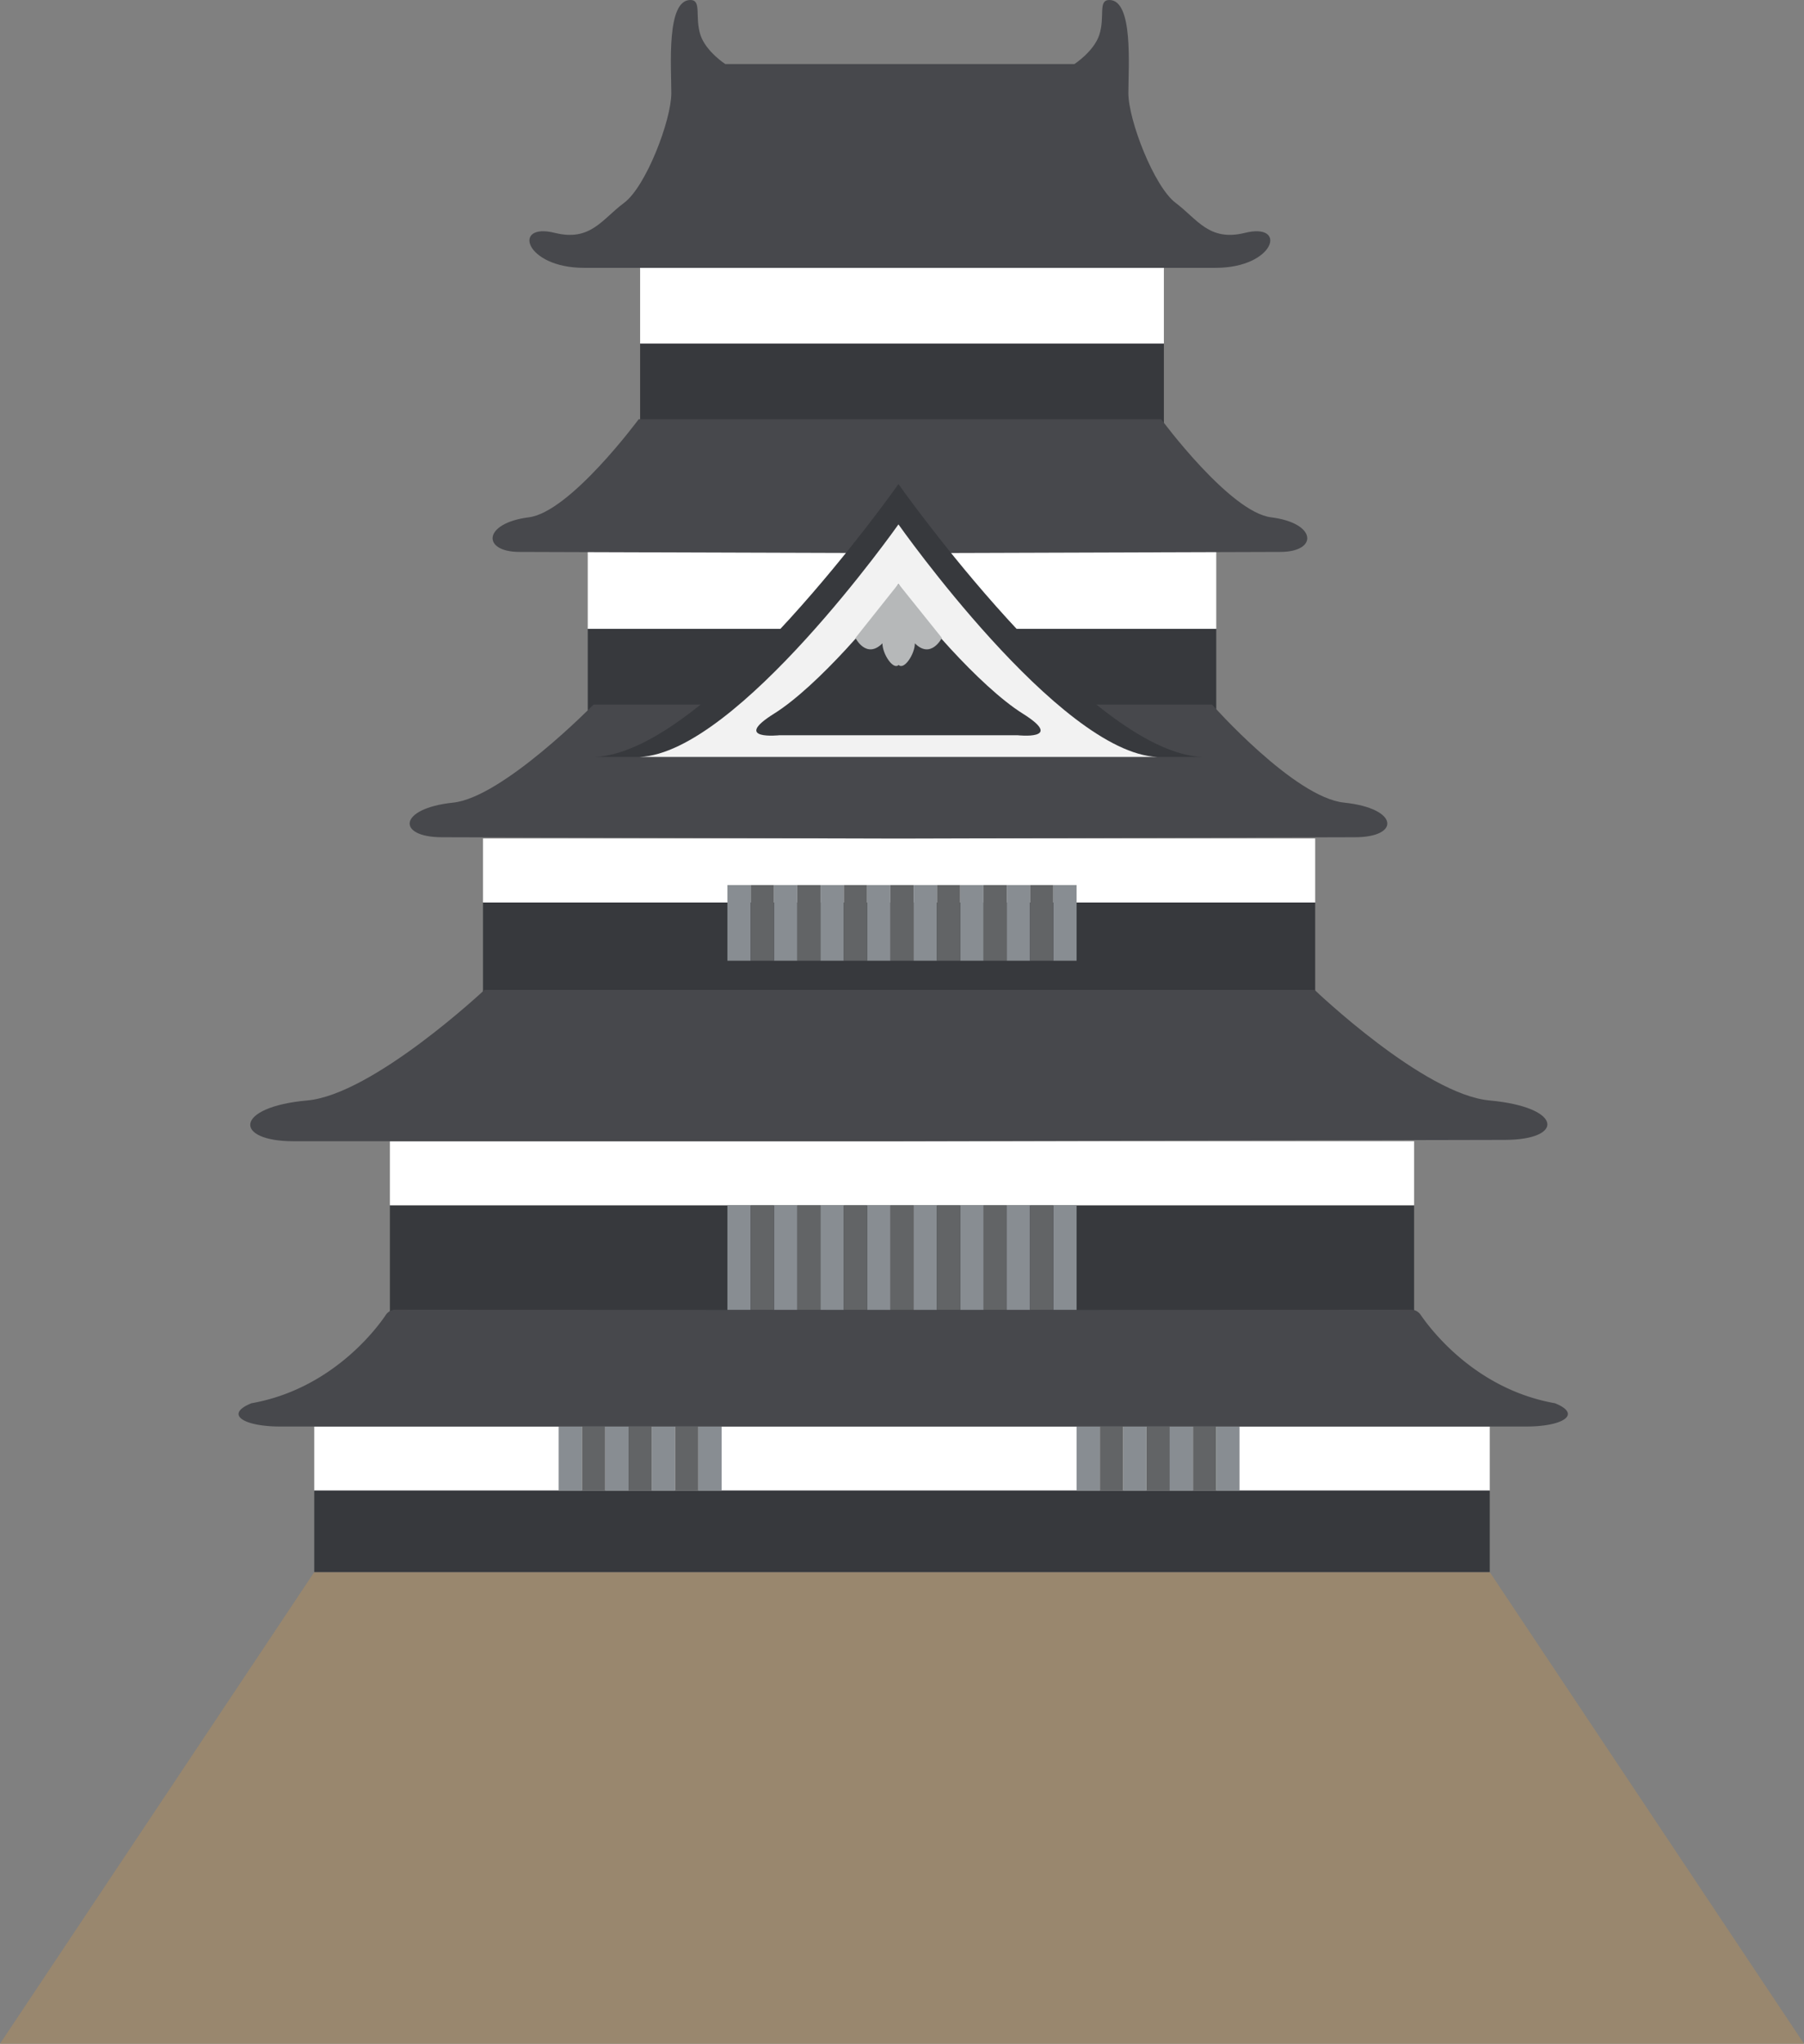 <svg xmlns="http://www.w3.org/2000/svg" viewBox="0 0 310 351"><rect x="0" y="0" width="310" height="351" fill="#808080" stroke="none"/><defs><style>.cls-1{fill:#37393d;}.cls-2{fill:#f2f2f2;}.cls-3{fill:#99876e;}.cls-4{fill:#fff;}.cls-5{fill:#888d92;}.cls-6{fill:#626466;}.cls-7{fill:#47484c;}.cls-8{fill:#b6b8b9;}</style></defs><title>castle</title><g id="レイヤー_2" data-name="レイヤー 2"><g id="レイヤー_1-2" data-name="レイヤー 1"><path class="cls-1" d="M112.93,137.1h-1.2C112.12,137.12,112.53,137.12,112.93,137.1Z"/><path class="cls-1" d="M218.48,137.1h-1.2Q217.9,137.13,218.48,137.1Z"/><path class="cls-2" d="M120.18,137.1h-1A8.68,8.68,0,0,0,120.18,137.1Z"/><path class="cls-2" d="M210.13,137.1h-1A8.85,8.85,0,0,0,210.13,137.1Z"/><polygon class="cls-3" points="256 270 155.5 270 155 270 154.5 270 54 270 0 351 154.5 351 155 351 155.5 351 310 351 256 270"/><rect class="cls-1" x="101" y="108" width="108" height="14"/><rect class="cls-4" x="101" y="94" width="108" height="14"/><rect class="cls-1" x="110" y="59" width="90" height="14"/><rect class="cls-4" x="110" y="46" width="90" height="13"/><rect class="cls-4" x="54" y="245" width="202" height="11"/><rect class="cls-1" x="54" y="256" width="202" height="14"/><rect class="cls-5" x="209" y="245" width="4" height="11"/><rect class="cls-5" x="201" y="245" width="4" height="11"/><rect class="cls-6" x="205" y="245" width="4" height="11"/><rect class="cls-5" x="193" y="245" width="4" height="11"/><rect class="cls-6" x="197" y="245" width="4" height="11"/><rect class="cls-5" x="185" y="245" width="4" height="11"/><rect class="cls-6" x="189" y="245" width="4" height="11"/><rect class="cls-5" x="112" y="245" width="4" height="11"/><rect class="cls-6" x="108" y="245" width="4" height="11"/><rect class="cls-5" x="120" y="245" width="4" height="11"/><rect class="cls-6" x="116" y="245" width="4" height="11"/><rect class="cls-5" x="104" y="245" width="4" height="11"/><rect class="cls-5" x="96" y="245" width="4" height="11"/><rect class="cls-6" x="100" y="245" width="4" height="11"/><path class="cls-7" d="M213.9,40c-6.13,1.51-8.16-2.37-11.87-5.15S193.9,20.64,193.9,16s.88-16-3.27-16c-2,0-.7,2.84-1.73,6-.93,2.83-4.27,5-4.27,5h-60s-3.34-2.17-4.27-5c-1-3.16.27-6-1.73-6-4.15,0-3.27,11.36-3.27,16S111,32.06,107.23,34.85,101.49,41.51,95.36,40c-7.42-1.86-5.21,6,5,6,9.34,0,47.85,0,54.27,0s44.92,0,54.27,0C219.11,46,221.32,38.14,213.9,40Z"/><path class="cls-7" d="M218.45,88.85C211.35,88,199.54,72,199.54,72H109.75S97.94,88,90.84,88.85c-7.87,1-8.07,5.94-1.57,5.94l65.22.21h.31L220,94.79C226.52,94.79,226.32,89.84,218.45,88.85Z"/><rect class="cls-1" x="83" y="155" width="143" height="19"/><rect class="cls-4" x="83" y="144" width="143" height="11"/><rect class="cls-5" x="149" y="152" width="4" height="13"/><rect class="cls-6" x="153" y="152" width="4" height="13"/><rect class="cls-5" x="141" y="152" width="4" height="13"/><rect class="cls-6" x="145" y="152" width="4" height="13"/><rect class="cls-5" x="133" y="152" width="4" height="13"/><rect class="cls-6" x="137" y="152" width="4" height="13"/><rect class="cls-5" x="125" y="152" width="4" height="13"/><rect class="cls-6" x="129" y="152" width="4" height="13"/><rect class="cls-5" x="181" y="152" width="4" height="13"/><rect class="cls-5" x="173" y="152" width="4" height="13"/><rect class="cls-6" x="177" y="152" width="4" height="13"/><rect class="cls-5" x="165" y="152" width="4" height="13"/><rect class="cls-6" x="169" y="152" width="4" height="13"/><rect class="cls-5" x="157" y="152" width="4" height="13"/><rect class="cls-6" x="161" y="152" width="4" height="13"/><path class="cls-7" d="M231,137.85C222.44,137,208.27,121,208.27,121H102S86.35,137,77.83,137.85c-9.45,1-9.68,5.94-1.89,5.94l78.27.21h.37l78.27-.21C240.64,143.79,240.41,138.84,231,137.85Z"/><rect class="cls-1" x="67" y="207" width="176" height="20"/><rect class="cls-4" x="67" y="196" width="176" height="11"/><rect class="cls-5" x="149" y="207" width="4" height="18"/><rect class="cls-6" x="169" y="207" width="4" height="18"/><rect class="cls-5" x="181" y="207" width="4" height="18"/><rect class="cls-5" x="173" y="207" width="4" height="18"/><rect class="cls-6" x="177" y="207" width="4" height="18"/><rect class="cls-6" x="153" y="207" width="4" height="18"/><rect class="cls-5" x="141" y="207" width="4" height="18"/><rect class="cls-6" x="145" y="207" width="4" height="18"/><rect class="cls-5" x="133" y="207" width="4" height="18"/><rect class="cls-6" x="137" y="207" width="4" height="18"/><rect class="cls-5" x="125" y="207" width="4" height="18"/><rect class="cls-6" x="129" y="207" width="4" height="18"/><rect class="cls-5" x="165" y="207" width="4" height="18"/><rect class="cls-5" x="157" y="207" width="4" height="18"/><rect class="cls-6" x="161" y="207" width="4" height="18"/><path class="cls-7" d="M256,189c-11.3-1-30.11-19-30.11-19H83.26s-19.18,18-30.49,19c-12.54,1.12-12.67,7-2.33,7h104l104.1-.23C268.89,195.77,268.58,190.16,256,189Z"/><path class="cls-1" d="M154.39,83.14S122,129.15,102.22,130H206.57C186.82,129.15,154.39,83.14,154.39,83.14Z"/><path class="cls-2" d="M154.39,90.06S126.76,129.28,109.93,130h88.93C182,129.28,154.39,90.06,154.39,90.06Z"/><path class="cls-1" d="M175.74,122.55c-7.42-4.64-18.56-17.63-21.35-22.28-2.78,4.65-13.92,17.64-21.35,22.28s.93,3.72.93,3.72h40.85S183.17,127.2,175.74,122.55Z"/><path class="cls-8" d="M154.39,100.27,147,109.56s1.85,3.71,4.64.93c0,1.85,1.86,4.64,2.78,3.71.93.93,2.79-1.86,2.79-3.71,2.78,2.78,4.64-.93,4.64-.93Z"/><path class="cls-7" d="M267.21,241c-13.36-2.36-21.07-12.24-23.11-15.22a2,2,0,0,0-1.62-.85l-87.27.07-87.27-.07a2,2,0,0,0-1.61.85c-2,3-9.76,12.86-23.12,15.22-4.64,1.86-1.5,4,5,4h214C268.71,245,271.85,242.86,267.21,241Z"/></g></g></svg>